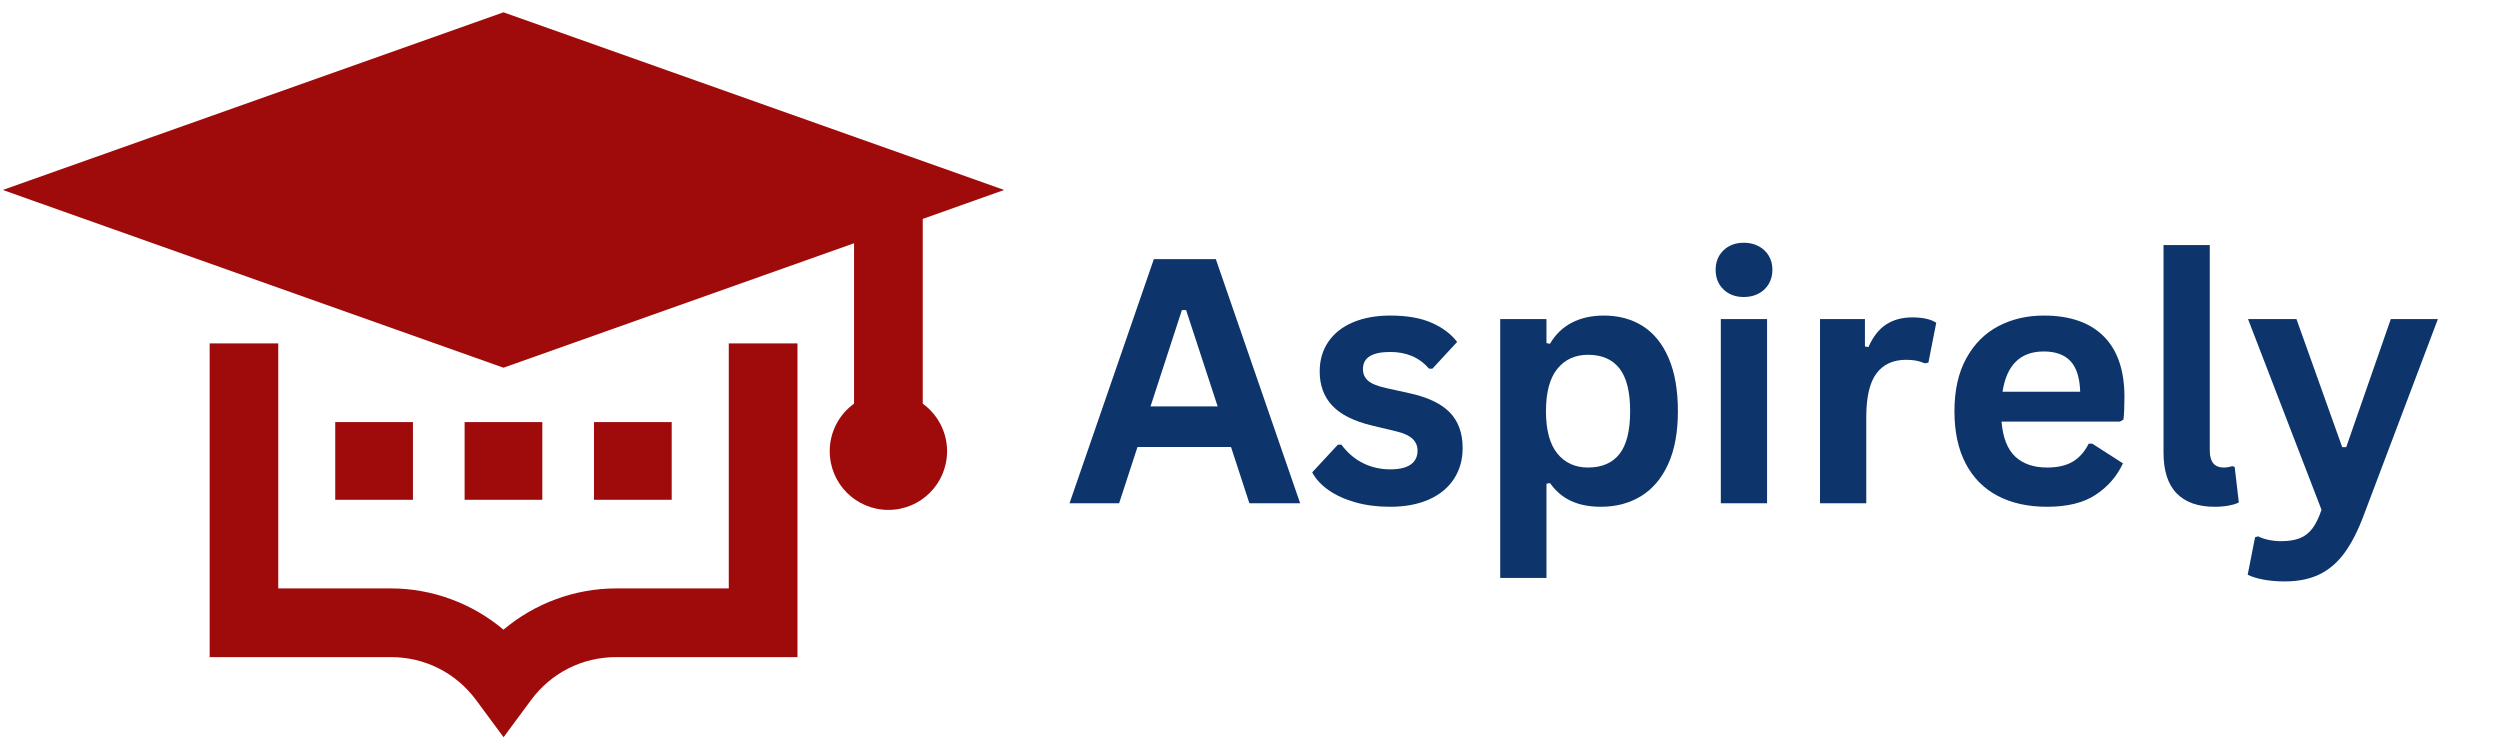<svg xmlns="http://www.w3.org/2000/svg" xmlns:xlink="http://www.w3.org/1999/xlink" width="5000" zoomAndPan="magnify" viewBox="0 0 3750 1125" height="1500" preserveAspectRatio="xMidYMid meet" version="1.2"><defs><clipPath id="96f1d3b70e"><path d="M 314 515 L 1197 515 L 1197 1105.824 L 314 1105.824 Z M 314 515 "/></clipPath><clipPath id="5ec3e7bb8b"><path d="M 4 18.324 L 1507 18.324 L 1507 765 L 4 765 Z M 4 18.324 "/></clipPath></defs><g id="87a1783b81"><g clip-rule="nonzero" clip-path="url(#96f1d3b70e)"><path style=" stroke:none;fill-rule:nonzero;fill:#9f0b0b;fill-opacity:1;" d="M 1093.168 882.617 L 924.184 882.617 C 862 882.617 801.918 905.148 755.203 944.504 C 708.336 905 648.406 882.617 586.219 882.617 L 417.387 882.617 L 417.387 515.062 L 314.492 515.062 L 314.492 985.66 L 586.367 985.66 C 637.289 985.66 683.703 1009.094 714.047 1049.949 L 755.352 1105.824 L 796.66 1049.949 C 827 1009.094 873.414 985.66 924.336 985.66 L 1196.211 985.66 L 1196.211 515.062 L 1093.168 515.062 Z M 1093.168 882.617 "/></g><path style=" stroke:none;fill-rule:nonzero;fill:#9f0b0b;fill-opacity:1;" d="M 502.855 633.125 L 619.414 633.125 L 619.414 749.684 L 502.855 749.684 Z M 502.855 633.125 "/><path style=" stroke:none;fill-rule:nonzero;fill:#9f0b0b;fill-opacity:1;" d="M 696.922 633.125 L 813.48 633.125 L 813.48 749.684 L 696.922 749.684 Z M 696.922 633.125 "/><path style=" stroke:none;fill-rule:nonzero;fill:#9f0b0b;fill-opacity:1;" d="M 890.988 633.125 L 1007.551 633.125 L 1007.551 749.684 L 890.988 749.684 Z M 890.988 633.125 "/><g clip-rule="nonzero" clip-path="url(#5ec3e7bb8b)"><path style=" stroke:none;fill-rule:nonzero;fill:#9f0b0b;fill-opacity:1;" d="M 1384.121 605.484 L 1384.121 328.352 L 1506.238 284.945 L 755.203 18.477 L 4.164 284.945 L 755.203 551.562 L 1281.078 364.855 L 1281.078 605.484 C 1258.996 621.406 1244.578 647.395 1244.578 676.836 C 1244.578 725.5 1283.93 764.855 1332.598 764.855 C 1381.266 764.855 1420.621 725.5 1420.621 676.836 C 1420.621 647.543 1406.199 621.559 1384.121 605.484 Z M 1384.121 605.484 "/></g><g style="fill:#0d356b;fill-opacity:1;"><g transform="translate(1598.776, 754.899)"><path style="stroke:none" d="M 351.453 0 L 275.297 0 L 247.75 -84.422 L 107.469 -84.422 L 79.906 0 L 5.516 0 L 132.016 -366.234 L 224.953 -366.234 Z M 174.094 -289.828 L 127 -145.297 L 227.703 -145.297 L 180.359 -289.828 Z M 174.094 -289.828 "/></g></g><g style="fill:#0d356b;fill-opacity:1;"><g transform="translate(1955.732, 754.899)"><path style="stroke:none" d="M 129.266 5.266 C 110.391 5.266 93.102 3.051 77.406 -1.375 C 61.707 -5.801 48.305 -11.895 37.203 -19.656 C 26.098 -27.426 17.875 -36.32 12.531 -46.344 L 51.109 -87.922 L 56.359 -87.922 C 65.547 -75.566 76.398 -66.301 88.922 -60.125 C 101.453 -53.945 115.066 -50.859 129.766 -50.859 C 143.285 -50.859 153.469 -53.273 160.312 -58.109 C 167.164 -62.953 170.594 -69.883 170.594 -78.906 C 170.594 -85.926 168.129 -91.812 163.203 -96.562 C 158.273 -101.32 150.301 -105.039 139.281 -107.719 L 102.703 -116.484 C 75.316 -122.992 55.316 -132.969 42.703 -146.406 C 30.098 -159.852 23.797 -176.93 23.797 -197.641 C 23.797 -214.848 28.176 -229.797 36.938 -242.484 C 45.707 -255.18 58.066 -264.867 74.016 -271.547 C 89.973 -278.223 108.555 -281.562 129.766 -281.562 C 154.641 -281.562 175.258 -277.969 191.625 -270.781 C 208 -263.602 220.781 -254.004 229.969 -241.984 L 192.891 -201.906 L 187.875 -201.906 C 180.195 -210.594 171.555 -216.938 161.953 -220.938 C 152.348 -224.945 141.617 -226.953 129.766 -226.953 C 102.367 -226.953 88.672 -218.438 88.672 -201.406 C 88.672 -194.227 91.219 -188.383 96.312 -183.875 C 101.406 -179.363 110.383 -175.688 123.25 -172.844 L 157.312 -165.328 C 185.375 -159.316 205.875 -149.672 218.812 -136.391 C 231.758 -123.117 238.234 -105.297 238.234 -82.922 C 238.234 -65.379 233.891 -49.926 225.203 -36.562 C 216.516 -23.207 203.988 -12.895 187.625 -5.625 C 171.258 1.633 151.805 5.266 129.266 5.266 Z M 129.266 5.266 "/></g></g><g style="fill:#0d356b;fill-opacity:1;"><g transform="translate(2210.486, 754.899)"><path style="stroke:none" d="M 39.828 111.969 L 39.828 -276.312 L 109.219 -276.312 L 109.219 -240.234 L 114.484 -239.234 C 122.66 -253.254 133.598 -263.812 147.297 -270.906 C 160.992 -278.008 177.023 -281.562 195.391 -281.562 C 217.598 -281.562 237.008 -276.301 253.625 -265.781 C 270.25 -255.258 283.191 -239.27 292.453 -217.812 C 301.723 -196.352 306.359 -169.758 306.359 -138.031 C 306.359 -106.469 301.473 -79.992 291.703 -58.609 C 281.941 -37.234 268.375 -21.242 251 -10.641 C 233.633 -0.035 213.598 5.266 190.891 5.266 C 173.68 5.266 158.812 2.383 146.281 -3.375 C 133.758 -9.145 123.16 -18.125 114.484 -30.312 L 109.219 -29.312 L 109.219 111.969 Z M 171.594 -53.609 C 192.301 -53.609 208 -60.367 218.688 -73.891 C 229.375 -87.422 234.719 -108.801 234.719 -138.031 C 234.719 -167.25 229.375 -188.664 218.688 -202.281 C 208 -215.895 192.301 -222.703 171.594 -222.703 C 152.219 -222.703 136.852 -215.688 125.5 -201.656 C 114.145 -187.625 108.469 -166.414 108.469 -138.031 C 108.469 -109.801 114.145 -88.672 125.5 -74.641 C 136.852 -60.617 152.219 -53.609 171.594 -53.609 Z M 171.594 -53.609 "/></g></g><g style="fill:#0d356b;fill-opacity:1;"><g transform="translate(2541.391, 754.899)"><path style="stroke:none" d="M 74.406 -309.375 C 61.875 -309.375 51.68 -313.172 43.828 -320.766 C 35.984 -328.367 32.062 -338.18 32.062 -350.203 C 32.062 -362.055 35.984 -371.781 43.828 -379.375 C 51.68 -386.977 61.875 -390.781 74.406 -390.781 C 82.75 -390.781 90.176 -389.023 96.688 -385.516 C 103.207 -382.016 108.258 -377.219 111.844 -371.125 C 115.438 -365.031 117.234 -358.055 117.234 -350.203 C 117.234 -342.359 115.438 -335.344 111.844 -329.156 C 108.258 -322.977 103.207 -318.133 96.688 -314.625 C 90.176 -311.125 82.75 -309.375 74.406 -309.375 Z M 39.828 0 L 39.828 -276.312 L 109.219 -276.312 L 109.219 0 Z M 39.828 0 "/></g></g><g style="fill:#0d356b;fill-opacity:1;"><g transform="translate(2690.185, 754.899)"><path style="stroke:none" d="M 39.828 0 L 39.828 -276.312 L 107.219 -276.312 L 107.219 -235.219 L 112.469 -234.219 C 119.156 -249.582 127.926 -260.852 138.781 -268.031 C 149.633 -275.219 162.828 -278.812 178.359 -278.812 C 194.055 -278.812 206 -276.141 214.188 -270.797 L 202.406 -210.922 L 197.141 -209.922 C 192.629 -211.754 188.285 -213.086 184.109 -213.922 C 179.941 -214.766 174.852 -215.188 168.844 -215.188 C 149.469 -215.188 134.688 -208.379 124.5 -194.766 C 114.312 -181.148 109.219 -159.316 109.219 -129.266 L 109.219 0 Z M 39.828 0 "/></g></g><g style="fill:#0d356b;fill-opacity:1;"><g transform="translate(2906.864, 754.899)"><path style="stroke:none" d="M 273.047 -122.5 L 95.438 -122.5 C 97.445 -98.445 104.297 -80.953 115.984 -70.016 C 127.672 -59.078 143.617 -53.609 163.828 -53.609 C 179.691 -53.609 192.551 -56.57 202.406 -62.5 C 212.258 -68.426 220.191 -77.406 226.203 -89.438 L 231.469 -89.438 L 277.562 -59.875 C 268.539 -40.5 254.926 -24.797 236.719 -12.766 C 218.52 -0.742 194.223 5.266 163.828 5.266 C 135.273 5.266 110.602 -0.16 89.812 -11.016 C 69.02 -21.879 52.984 -38.039 41.703 -59.5 C 30.43 -80.957 24.797 -107.133 24.797 -138.031 C 24.797 -169.426 30.723 -195.895 42.578 -217.438 C 54.441 -238.977 70.477 -255.051 90.688 -265.656 C 110.895 -276.258 133.602 -281.562 158.812 -281.562 C 197.895 -281.562 227.832 -271.207 248.625 -250.5 C 269.414 -229.789 279.812 -199.395 279.812 -159.312 C 279.812 -144.789 279.312 -133.52 278.312 -125.5 Z M 213.422 -167.344 C 212.754 -188.383 207.867 -203.703 198.766 -213.297 C 189.672 -222.898 176.352 -227.703 158.812 -227.703 C 123.75 -227.703 103.125 -207.582 96.938 -167.344 Z M 213.422 -167.344 "/></g></g><g style="fill:#0d356b;fill-opacity:1;"><g transform="translate(3207.208, 754.899)"><path style="stroke:none" d="M 114.734 5.266 C 89.848 5.266 70.848 -1.457 57.734 -14.906 C 44.629 -28.352 38.078 -48.77 38.078 -76.156 L 38.078 -387.281 L 107.469 -387.281 L 107.469 -78.906 C 107.469 -62.039 114.484 -53.609 128.516 -53.609 C 132.516 -53.609 136.77 -54.273 141.281 -55.609 L 144.797 -54.609 L 151.047 -1.25 C 147.211 0.75 142.117 2.332 135.766 3.5 C 129.422 4.676 122.41 5.266 114.734 5.266 Z M 114.734 5.266 "/></g></g><g style="fill:#0d356b;fill-opacity:1;"><g transform="translate(3366.022, 754.899)"><path style="stroke:none" d="M 61.125 117.234 C 49.27 117.234 38.539 116.312 28.938 114.469 C 19.332 112.633 11.523 110.219 5.516 107.219 L 16.531 51.109 L 21.047 49.594 C 25.223 51.77 30.398 53.523 36.578 54.859 C 42.754 56.191 49.098 56.859 55.609 56.859 C 66.797 56.859 76.102 55.395 83.531 52.469 C 90.969 49.551 97.273 44.711 102.453 37.953 C 107.629 31.191 112.223 21.797 116.234 9.766 L 6.016 -276.312 L 78.656 -276.312 L 147.297 -84.172 L 153.312 -84.172 L 220.188 -276.312 L 290.828 -276.312 L 179.859 17.281 C 171.004 41 161.273 60.078 150.672 74.516 C 140.066 88.961 127.539 99.691 113.094 106.703 C 98.656 113.723 81.332 117.234 61.125 117.234 Z M 61.125 117.234 "/></g></g></g></svg>